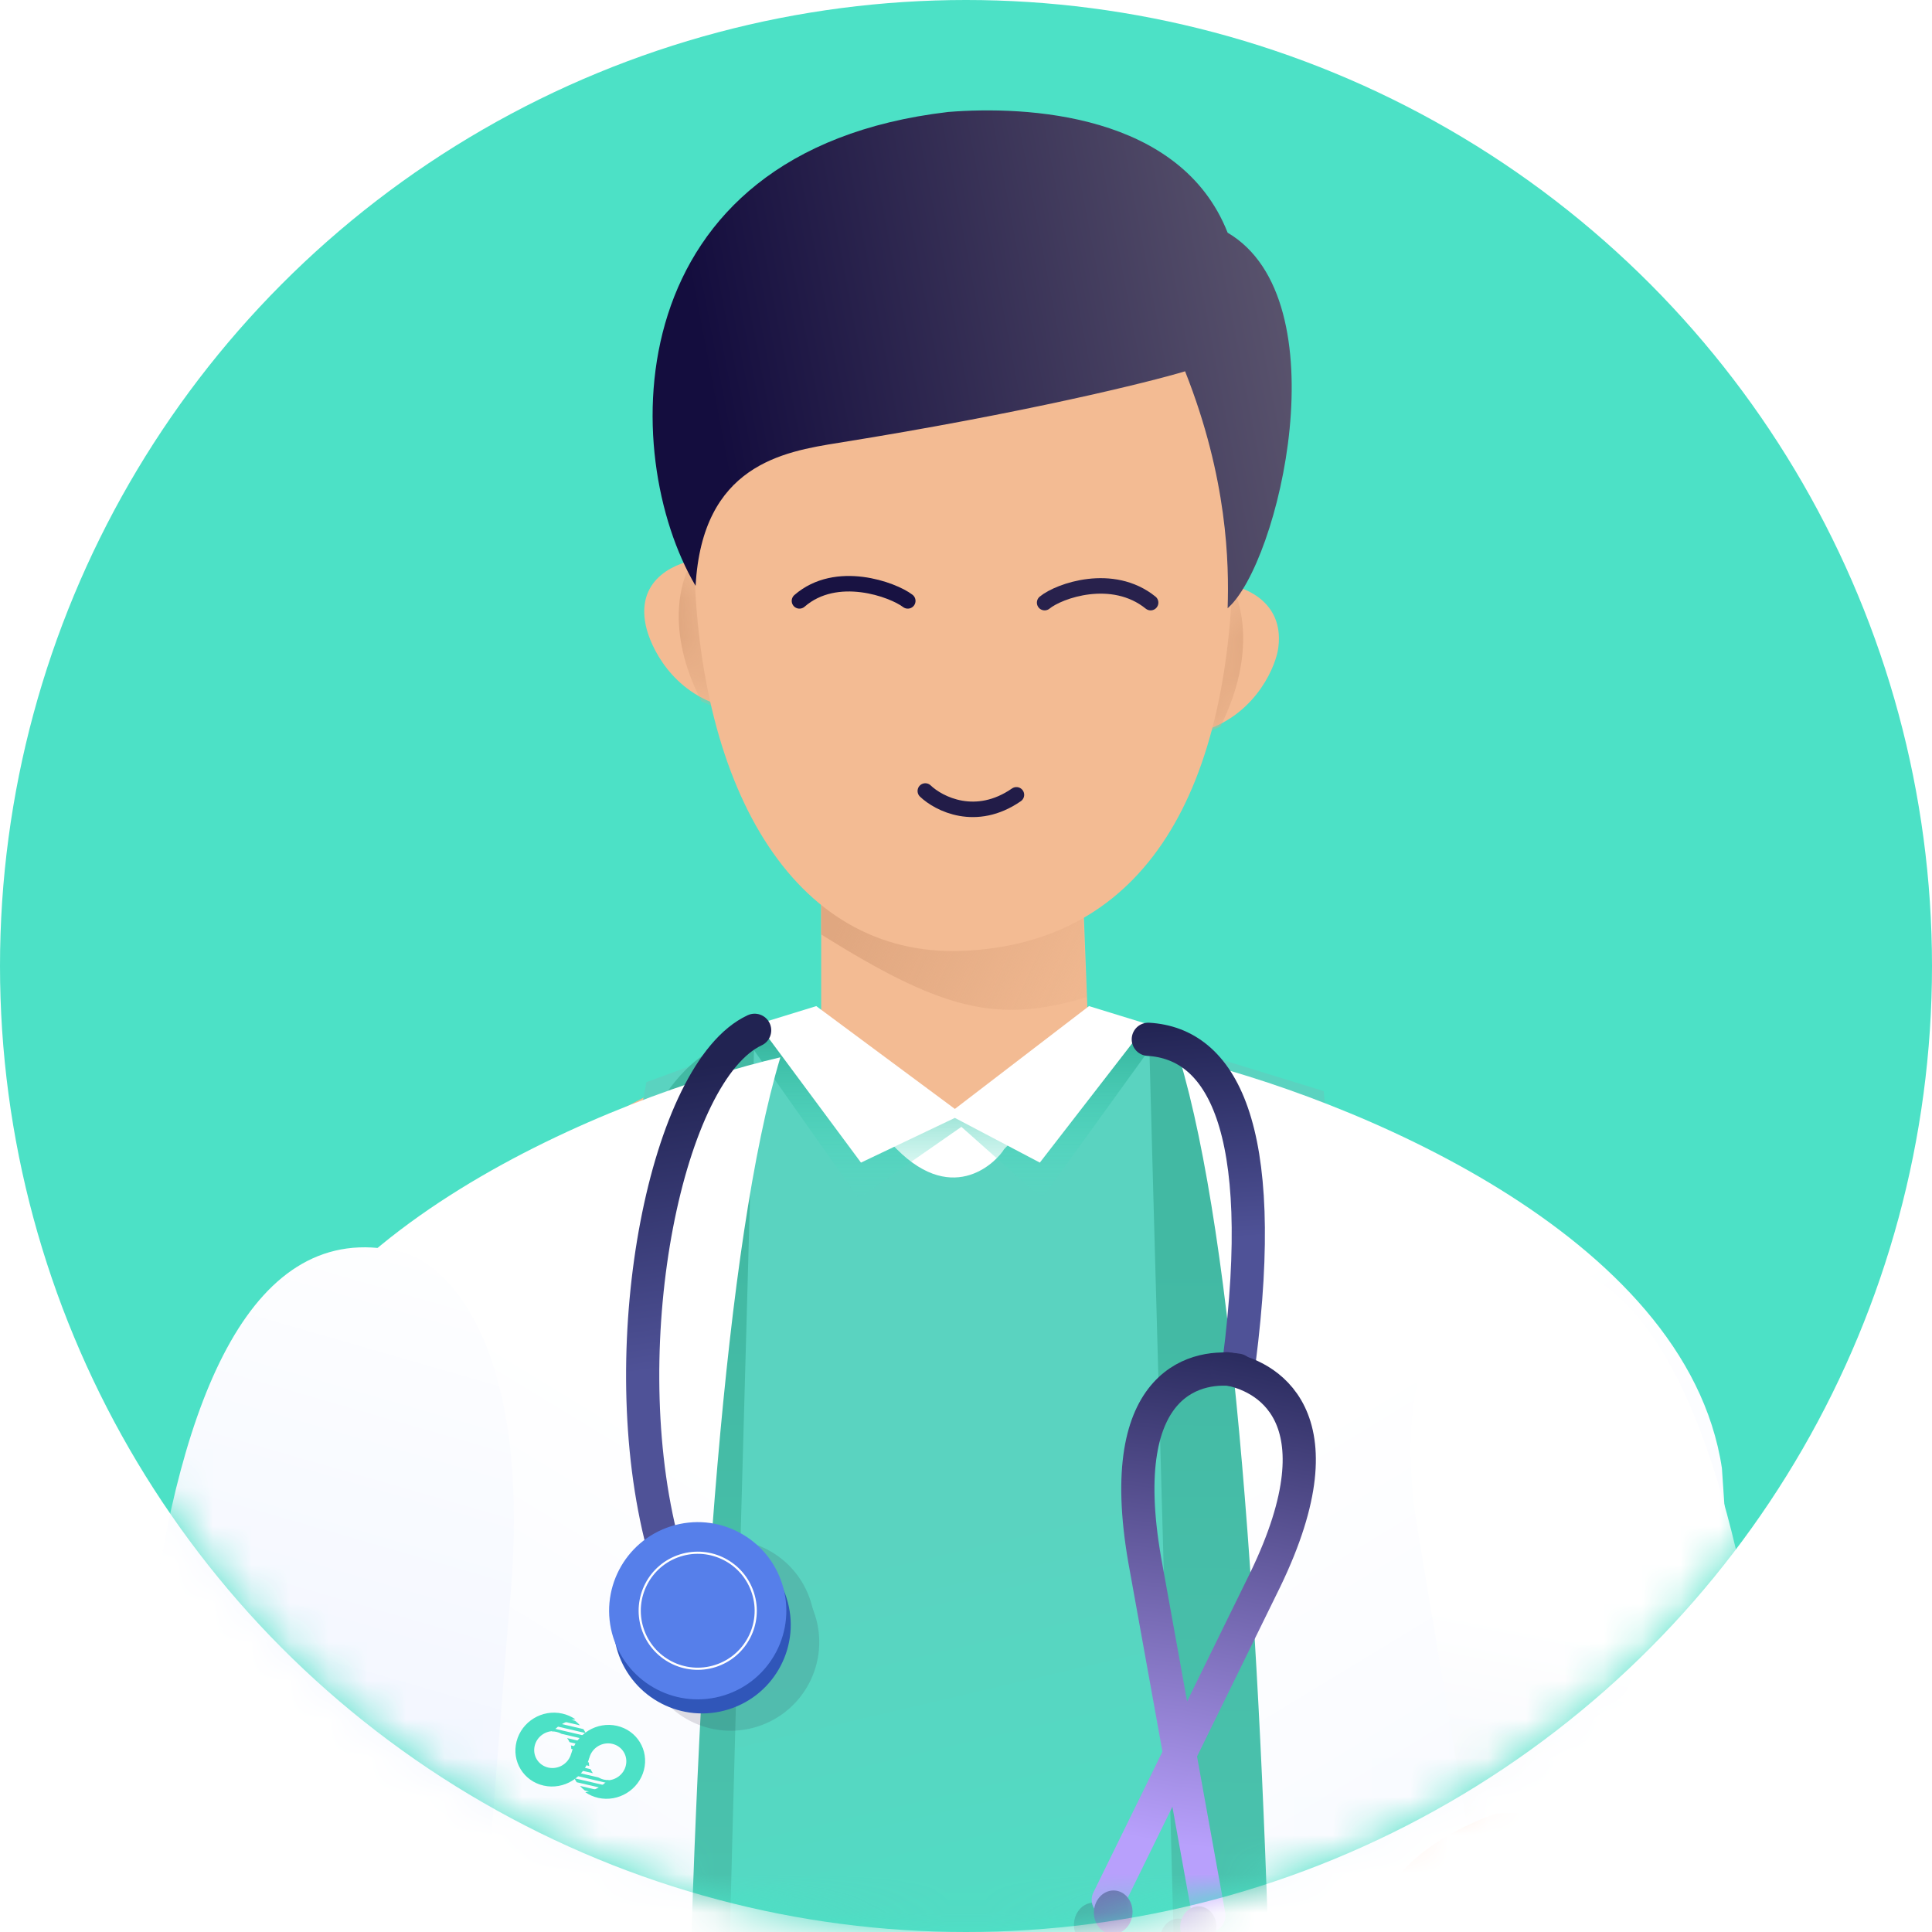 <svg width="50" height="50" viewBox="0 0 50 50" fill="none" xmlns="http://www.w3.org/2000/svg">
<circle cx="25" cy="25" r="25" fill="#4CE1C6"/>
<mask id="mask0" mask-type="alpha" maskUnits="userSpaceOnUse" x="0" y="0" width="50" height="50">
<circle cx="25" cy="25" r="25" fill="white"/>
</mask>
<g mask="url(#mask0)">
<path d="M16.712 16.184C16.449 14.933 17.568 14.539 18.095 14.473L18.753 18.29C17.384 17.921 16.828 16.731 16.712 16.184Z" fill="#F3BB93"/>
<path d="M33.07 16.842C33.28 15.631 32.28 15.197 31.753 15.131L31.029 18.948C32.398 18.58 32.96 17.39 33.07 16.842Z" fill="#F3BB93"/>
<path d="M21.186 26.279C23.766 25.436 27.175 25.972 28.557 26.345C29.031 26.458 29.588 27.226 29.807 27.595L19.54 27.2L21.186 26.279Z" fill="#3356B0"/>
<path d="M28.162 26.608L27.965 21.54L21.252 21.014V26.608C19.303 26.766 14.824 29.35 12.827 30.623L19.672 63.793H36.521L33.098 28.912L28.162 26.608Z" fill="#F3BB93"/>
<path d="M28.122 25.808L28.006 23.262L21.252 22.766V24.184C24.389 26.145 25.808 26.502 28.122 25.808Z" fill="url(#paint0_linear)"/>
<mask id="mask1" mask-type="alpha" maskUnits="userSpaceOnUse" x="31" y="15" width="3" height="4">
<path d="M33.066 16.842C33.277 15.631 32.277 15.197 31.75 15.131L31.026 18.948C32.395 18.58 32.957 17.39 33.066 16.842Z" fill="#F3BB93"/>
</mask>
<g mask="url(#mask1)">
<path d="M31.586 18.799C32.543 16.885 32.118 15.469 31.786 14.999L30.988 19.08L31.586 18.799Z" fill="#E0A780"/>
</g>
<mask id="mask2" mask-type="alpha" maskUnits="userSpaceOnUse" x="16" y="14" width="3" height="5">
<path d="M16.711 16.184C16.448 14.933 17.567 14.539 18.093 14.473L18.752 18.29C17.383 17.921 16.827 16.731 16.711 16.184Z" fill="#F3BB93"/>
</mask>
<g mask="url(#mask2)">
<path d="M18.152 18.149C17.196 16.297 17.621 14.927 17.953 14.473L18.75 18.422L18.152 18.149Z" fill="#E0A780"/>
</g>
<path d="M17.961 14.078C17.961 20.253 20.486 24.785 24.905 24.608C29.627 24.419 31.914 20.485 31.914 14.078C31.914 8.262 29.032 3.547 24.905 3.547C20.778 3.547 17.961 8.262 17.961 14.078Z" fill="#F3BB93"/>
<path d="M21.644 28.7H27.198L27.545 31.245L21.644 31.824V28.7Z" fill="white"/>
<path d="M23.209 29.741C24.713 31.245 25.831 30.011 25.986 29.741L28.994 26.617L34.257 28.237L39.523 83.543C32.118 85.579 20.2 82.039 12.101 82.964V52.881L16.729 28.005L20.2 26.732L23.209 29.741Z" fill="url(#paint1_linear)"/>
<path d="M30.551 82.596C31.199 74.543 30.281 47.328 29.741 26.964C36.128 26.224 37.339 58.028 37.146 81.786L30.551 82.596Z" fill="url(#paint2_linear)"/>
<path d="M18.709 82.596C18.061 74.543 18.979 47.328 19.519 26.964C13.132 26.224 11.921 58.028 12.114 81.786L18.709 82.596Z" fill="url(#paint3_linear)"/>
<path d="M23.493 15.551C23.11 15.258 21.647 14.718 20.69 15.551" stroke="#181242" stroke-width="0.401" stroke-linecap="round"/>
<path d="M27.035 15.596C27.406 15.289 28.791 14.799 29.778 15.596" stroke="#28214C" stroke-width="0.401" stroke-linecap="round"/>
<path d="M23.947 20.471C24.297 20.806 25.257 21.295 26.305 20.57" stroke="#221C48" stroke-width="0.401" stroke-linecap="round"/>
<path d="M21.705 11.46C26.503 10.692 29.783 9.879 30.67 9.609C31.771 12.386 31.809 14.584 31.771 15.741C33.1 14.584 34.72 7.757 31.771 6.022C30.554 2.928 26.555 2.734 24.538 2.898C15.916 3.909 15.997 11.768 18.002 15.162C18.174 12.039 20.257 11.691 21.705 11.46Z" fill="url(#paint4_linear)"/>
<path d="M26.964 31.014L29.972 26.849L28.352 26.386L24.765 28.816L20.831 26.386L19.443 27.08L22.22 31.014L24.881 29.163L26.964 31.014Z" fill="url(#paint5_linear)"/>
<path d="M24.712 28.699L28.183 26.038L29.688 26.501L26.911 30.088L24.712 28.931L22.282 30.088L19.621 26.501L21.125 26.038L24.712 28.699Z" fill="white"/>
<g filter="url(#filter0_d)">
<path d="M43.563 36.997C42.646 30.904 33.817 27.369 29.517 26.363C32.384 35.905 32.24 66.648 31.811 80.827H45.857C44.825 78.413 44.567 72.253 44.567 69.474C44.796 58.208 43.993 43.128 43.563 36.997Z" fill="url(#paint6_linear)"/>
</g>
<g filter="url(#filter1_d)">
<path d="M5.15 36.997C6.068 30.904 14.897 27.369 19.196 26.363C16.33 35.905 16.473 66.648 16.903 80.827H2.857C3.889 78.413 4.147 72.253 4.147 69.474C3.918 58.208 4.72 43.128 5.15 36.997Z" fill="url(#paint7_linear)"/>
</g>
<path fill-rule="evenodd" clip-rule="evenodd" d="M14.406 44.822C14.369 44.813 14.331 44.809 14.293 44.809C14.29 44.809 14.287 44.808 14.285 44.808L14.305 44.727L15.206 44.938C15.217 44.97 15.227 45.003 15.236 45.036L14.531 44.871C14.493 44.849 14.451 44.832 14.406 44.822ZM15.485 46C15.49 46.004 15.498 46.007 15.507 46.01C15.543 46.03 15.582 46.045 15.625 46.055C15.665 46.065 15.706 46.069 15.747 46.068C15.748 46.068 15.749 46.068 15.75 46.068L15.741 46.151L14.818 45.935C14.807 45.903 14.797 45.87 14.789 45.837L15.485 46ZM15.249 45.703L14.75 45.587C14.751 45.558 14.753 45.529 14.756 45.5L15.24 45.612C15.24 45.642 15.243 45.673 15.249 45.703ZM15.275 45.286C15.274 45.315 15.272 45.344 15.269 45.373L14.785 45.262C14.784 45.231 14.781 45.2 14.775 45.171L15.275 45.286ZM14.883 44.533C14.929 44.569 14.971 44.609 15.01 44.652L14.475 44.528L14.496 44.444L14.883 44.533ZM15.098 44.749C15.12 44.782 15.14 44.816 15.157 44.852L14.438 44.684L14.459 44.6L15.098 44.749ZM15.011 46.22L15.55 46.345L15.528 46.429L15.135 46.338C15.09 46.303 15.049 46.263 15.011 46.22ZM15.259 45.117C15.264 45.147 15.267 45.178 15.269 45.209L14.739 45.086C14.723 45.049 14.702 45.014 14.677 44.982L15.259 45.117ZM15.285 45.787C15.3 45.824 15.32 45.858 15.344 45.89L14.765 45.756C14.76 45.726 14.757 45.695 14.755 45.664L15.285 45.787ZM14.865 46.021C14.883 46.056 14.902 46.091 14.924 46.124L15.567 46.274L15.619 46.196L14.865 46.021Z" fill="#4CE1C6"/>
<path fill-rule="evenodd" clip-rule="evenodd" d="M14.551 44.347C14.677 44.375 14.79 44.426 14.889 44.495C14.669 44.531 14.466 44.64 14.314 44.801C14.096 44.805 13.896 44.954 13.84 45.173C13.773 45.43 13.93 45.686 14.19 45.745C14.449 45.803 14.714 45.642 14.781 45.385L14.783 45.385C14.916 44.87 15.445 44.547 15.965 44.664C16.484 44.781 16.798 45.293 16.665 45.808C16.531 46.323 16.002 46.645 15.482 46.529C15.358 46.501 15.245 46.45 15.148 46.382C15.37 46.347 15.575 46.237 15.727 46.074C15.942 46.067 16.138 45.919 16.194 45.702C16.261 45.445 16.104 45.189 15.844 45.13C15.584 45.072 15.32 45.233 15.253 45.491L15.251 45.49C15.118 46.005 14.589 46.328 14.069 46.211C13.549 46.094 13.236 45.582 13.369 45.067C13.502 44.552 14.031 44.23 14.551 44.347Z" fill="#4CE1C6"/>
<g opacity="0.15">
<circle r="2.293" transform="matrix(-0.953 0.303 0.303 0.953 18.909 42.498)" fill="#2E2846"/>
<circle r="2.293" transform="matrix(-0.953 0.303 0.303 0.953 18.795 42.134)" fill="#2E2846"/>
<circle r="1.501" transform="matrix(-0.953 0.303 0.303 0.953 18.792 42.134)" fill="#2E2846" stroke="white" stroke-width="0.056"/>
</g>
<path d="M19.53 26.664C17.26 27.72 15.855 34.663 17.094 39.742" stroke="url(#paint8_linear)" stroke-width="0.859" stroke-linecap="round"/>
<circle r="2.293" transform="matrix(-0.953 0.303 0.303 0.953 18.171 42.05)" fill="#3056B9"/>
<circle r="2.293" transform="matrix(-0.953 0.303 0.303 0.953 18.057 41.686)" fill="#567FEA"/>
<circle r="1.501" transform="matrix(-0.953 0.303 0.303 0.953 18.057 41.686)" stroke="white" stroke-width="0.056"/>
<g opacity="0.25">
<ellipse cx="30.491" cy="50.184" rx="0.468" ry="0.531" transform="rotate(-176.67 30.491 50.184)" fill="#2C2748"/>
<ellipse rx="0.51" ry="0.555" transform="matrix(0.975 -0.139 -0.099 -1.008 28.294 49.805)" fill="#2C2748"/>
</g>
<path d="M29.718 26.897C31.588 27.006 32.856 29.105 32.069 35.229" stroke="url(#paint9_linear)" stroke-width="0.859" stroke-linecap="round"/>
<path d="M32.029 35.46C31.09 35.306 28.794 35.611 29.626 40.377L31.286 49.575" stroke="url(#paint10_linear)" stroke-width="0.859" stroke-linecap="round"/>
<ellipse cx="31.012" cy="49.867" rx="0.468" ry="0.531" transform="rotate(-176.67 31.012 49.867)" fill="url(#paint11_linear)"/>
<path d="M31.748 35.423C32.694 35.57 34.822 36.582 32.745 40.882L28.682 49.167" stroke="url(#paint12_linear)" stroke-width="0.859" stroke-linecap="round"/>
<ellipse rx="0.51" ry="0.555" transform="matrix(0.975 -0.139 -0.099 -1.008 28.81 49.489)" fill="url(#paint13_linear)"/>
<path d="M36.638 39.281C35.95 34.351 38.167 32.832 39.361 32.688C45.667 32 46.671 49.792 46.384 58.774C46.384 61.755 43.326 62.883 41.798 63.074L20.729 64.937V58.774L39.361 55.621L36.638 39.281Z" fill="url(#paint14_linear)"/>
<path d="M28.644 56.547C29.373 56.023 31.25 54.481 32.921 52.499C33.71 51.574 35.466 49.494 36.18 48.578C36.412 48.251 37.166 47.49 38.711 46.936C40.157 46.836 40.107 47.237 41.046 47.492C41.733 47.535 43.004 48.313 43.008 49.864C43.439 49.877 43.846 50.153 42.032 51.144C41.359 51.576 39.883 52.681 39.366 53.643C38.588 55.265 35.942 58.628 31.583 59.108L28.644 56.547Z" fill="#F9C5A8"/>
<path d="M37.204 50.431C38 49.698 40.189 48.392 42.578 49.034C41.493 48.555 38.9 48.163 37.204 50.431Z" fill="#E3A380"/>
<path d="M38.753 47.628C39.322 47.57 40.558 47.477 40.953 47.57C40.597 47.382 39.66 47.132 38.753 47.628Z" fill="#E3A380"/>
<path d="M37.903 52.373C38.232 51.634 39.693 50.106 42.905 49.9C41.692 50.189 38.995 51.088 37.903 52.373Z" fill="#E3A380"/>
<path d="M13.174 41.699C13.862 34.819 11.55 32.621 10.307 32.383C2.74 30.663 2.854 50.967 3.858 61.335C4.087 67.526 9.304 67.45 11.884 66.638L33.813 60.905L29.8 54.885L11.884 58.038L13.174 41.699Z" fill="url(#paint15_linear)"/>
<mask id="mask3" mask-type="alpha" maskUnits="userSpaceOnUse" x="5" y="42" width="19" height="18">
<path d="M6.296 59.041L23.495 56.031L23.352 42.559L5.866 44.135L6.296 59.041Z" fill="#C4C4C4"/>
</mask>
<g mask="url(#mask3)">
<path d="M21.098 57.694C20.369 57.17 18.492 55.629 16.821 53.646C16.032 52.721 14.276 50.641 13.562 49.725C13.33 49.398 12.576 48.637 11.031 48.083C9.585 47.983 9.635 48.384 8.696 48.639C8.009 48.682 6.738 49.461 6.734 51.01C6.303 51.024 5.896 51.3 7.71 52.291C8.383 52.723 9.86 53.828 10.376 54.79C11.154 56.412 13.8 59.775 18.159 60.255L21.098 57.694Z" fill="#F9C5A8"/>
<path d="M12.538 51.578C11.742 50.845 9.553 49.539 7.164 50.181C8.249 49.702 10.842 49.31 12.538 51.578Z" fill="#E3A380"/>
<path d="M10.989 48.775C10.42 48.717 9.184 48.624 8.789 48.717C9.145 48.529 10.082 48.279 10.989 48.775Z" fill="#E3A380"/>
</g>
</g>
<defs>
<filter id="filter0_d" x="20.517" y="17.363" width="36.339" height="74.464" filterUnits="userSpaceOnUse" color-interpolation-filters="sRGB">
<feFlood flood-opacity="0" result="BackgroundImageFix"/>
<feColorMatrix in="SourceAlpha" type="matrix" values="0 0 0 0 0 0 0 0 0 0 0 0 0 0 0 0 0 0 127 0"/>
<feOffset dx="1" dy="1"/>
<feGaussianBlur stdDeviation="5"/>
<feColorMatrix type="matrix" values="0 0 0 0 0.726 0 0 0 0 0.766 0 0 0 0 0.871 0 0 0 1 0"/>
<feBlend mode="normal" in2="BackgroundImageFix" result="effect1_dropShadow"/>
<feBlend mode="normal" in="SourceGraphic" in2="effect1_dropShadow" result="shape"/>
</filter>
<filter id="filter1_d" x="-6.143" y="17.363" width="36.339" height="74.464" filterUnits="userSpaceOnUse" color-interpolation-filters="sRGB">
<feFlood flood-opacity="0" result="BackgroundImageFix"/>
<feColorMatrix in="SourceAlpha" type="matrix" values="0 0 0 0 0 0 0 0 0 0 0 0 0 0 0 0 0 0 127 0"/>
<feOffset dx="1" dy="1"/>
<feGaussianBlur stdDeviation="5"/>
<feColorMatrix type="matrix" values="0 0 0 0 0.777 0 0 0 0 0.83 0 0 0 0 0.967 0 0 0 1 0"/>
<feBlend mode="normal" in2="BackgroundImageFix" result="effect1_dropShadow"/>
<feBlend mode="normal" in="SourceGraphic" in2="effect1_dropShadow" result="shape"/>
</filter>
<linearGradient id="paint0_linear" x1="21.99" y1="23.262" x2="29.279" y2="26.617" gradientUnits="userSpaceOnUse">
<stop stop-color="#E0A780"/>
<stop offset="1" stop-color="#E0A780" stop-opacity="0"/>
</linearGradient>
<linearGradient id="paint1_linear" x1="25.981" y1="56.727" x2="22.106" y2="40.16" gradientUnits="userSpaceOnUse">
<stop stop-color="#4CE1C6"/>
<stop offset="1" stop-color="#5AD3C0"/>
</linearGradient>
<linearGradient id="paint2_linear" x1="33.265" y1="32.293" x2="32.865" y2="80.304" gradientUnits="userSpaceOnUse">
<stop stop-color="#42B9A3"/>
<stop offset="1" stop-color="#5AD3C0"/>
</linearGradient>
<linearGradient id="paint3_linear" x1="15.995" y1="32.293" x2="16.395" y2="80.304" gradientUnits="userSpaceOnUse">
<stop stop-color="#42B9A3"/>
<stop offset="1" stop-color="#5AD3C0"/>
</linearGradient>
<linearGradient id="paint4_linear" x1="18.634" y1="11.504" x2="36.599" y2="8.102" gradientUnits="userSpaceOnUse">
<stop stop-color="#140D3E"/>
<stop offset="1" stop-color="#686277"/>
</linearGradient>
<linearGradient id="paint5_linear" x1="24.441" y1="26.733" x2="24.441" y2="31.014" gradientUnits="userSpaceOnUse">
<stop stop-color="#35B39C"/>
<stop offset="1" stop-color="#4CE1C6" stop-opacity="0"/>
</linearGradient>
<linearGradient id="paint6_linear" x1="32.961" y1="34.769" x2="52.896" y2="67.579" gradientUnits="userSpaceOnUse">
<stop offset="0.013" stop-color="white"/>
<stop offset="1" stop-color="#EAF0FF"/>
</linearGradient>
<linearGradient id="paint7_linear" x1="15.752" y1="34.769" x2="-4.182" y2="67.579" gradientUnits="userSpaceOnUse">
<stop offset="0.013" stop-color="white"/>
<stop offset="1" stop-color="#EAF0FF"/>
</linearGradient>
<linearGradient id="paint8_linear" x1="17.131" y1="27.745" x2="18.218" y2="35.29" gradientUnits="userSpaceOnUse">
<stop stop-color="#212352"/>
<stop offset="1" stop-color="#4F5297"/>
</linearGradient>
<linearGradient id="paint9_linear" x1="31.837" y1="26.287" x2="32.215" y2="32.03" gradientUnits="userSpaceOnUse">
<stop stop-color="#212352"/>
<stop offset="1" stop-color="#4F5297"/>
</linearGradient>
<linearGradient id="paint10_linear" x1="29.959" y1="47.684" x2="31.518" y2="34.552" gradientUnits="userSpaceOnUse">
<stop stop-color="#B8A0FC"/>
<stop offset="1" stop-color="#26285A"/>
</linearGradient>
<linearGradient id="paint11_linear" x1="30.855" y1="49.69" x2="32.965" y2="49.828" gradientUnits="userSpaceOnUse">
<stop stop-color="#756AB2"/>
<stop offset="1" stop-color="#C4B3FF"/>
</linearGradient>
<linearGradient id="paint12_linear" x1="30.466" y1="47.773" x2="33.069" y2="34.831" gradientUnits="userSpaceOnUse">
<stop stop-color="#B8A0FC"/>
<stop offset="1" stop-color="#26285A"/>
</linearGradient>
<linearGradient id="paint13_linear" x1="0.34" y1="0.37" x2="2.638" y2="0.527" gradientUnits="userSpaceOnUse">
<stop stop-color="#756AB2"/>
<stop offset="1" stop-color="#C4B3FF"/>
</linearGradient>
<linearGradient id="paint14_linear" x1="38.931" y1="41.861" x2="34.766" y2="63.179" gradientUnits="userSpaceOnUse">
<stop stop-color="white"/>
<stop offset="1" stop-color="#DCE3F4"/>
</linearGradient>
<linearGradient id="paint15_linear" x1="20.559" y1="33.895" x2="13.87" y2="57.069" gradientUnits="userSpaceOnUse">
<stop stop-color="white"/>
<stop offset="1" stop-color="#EAF0FF"/>
</linearGradient>
</defs>
</svg>
